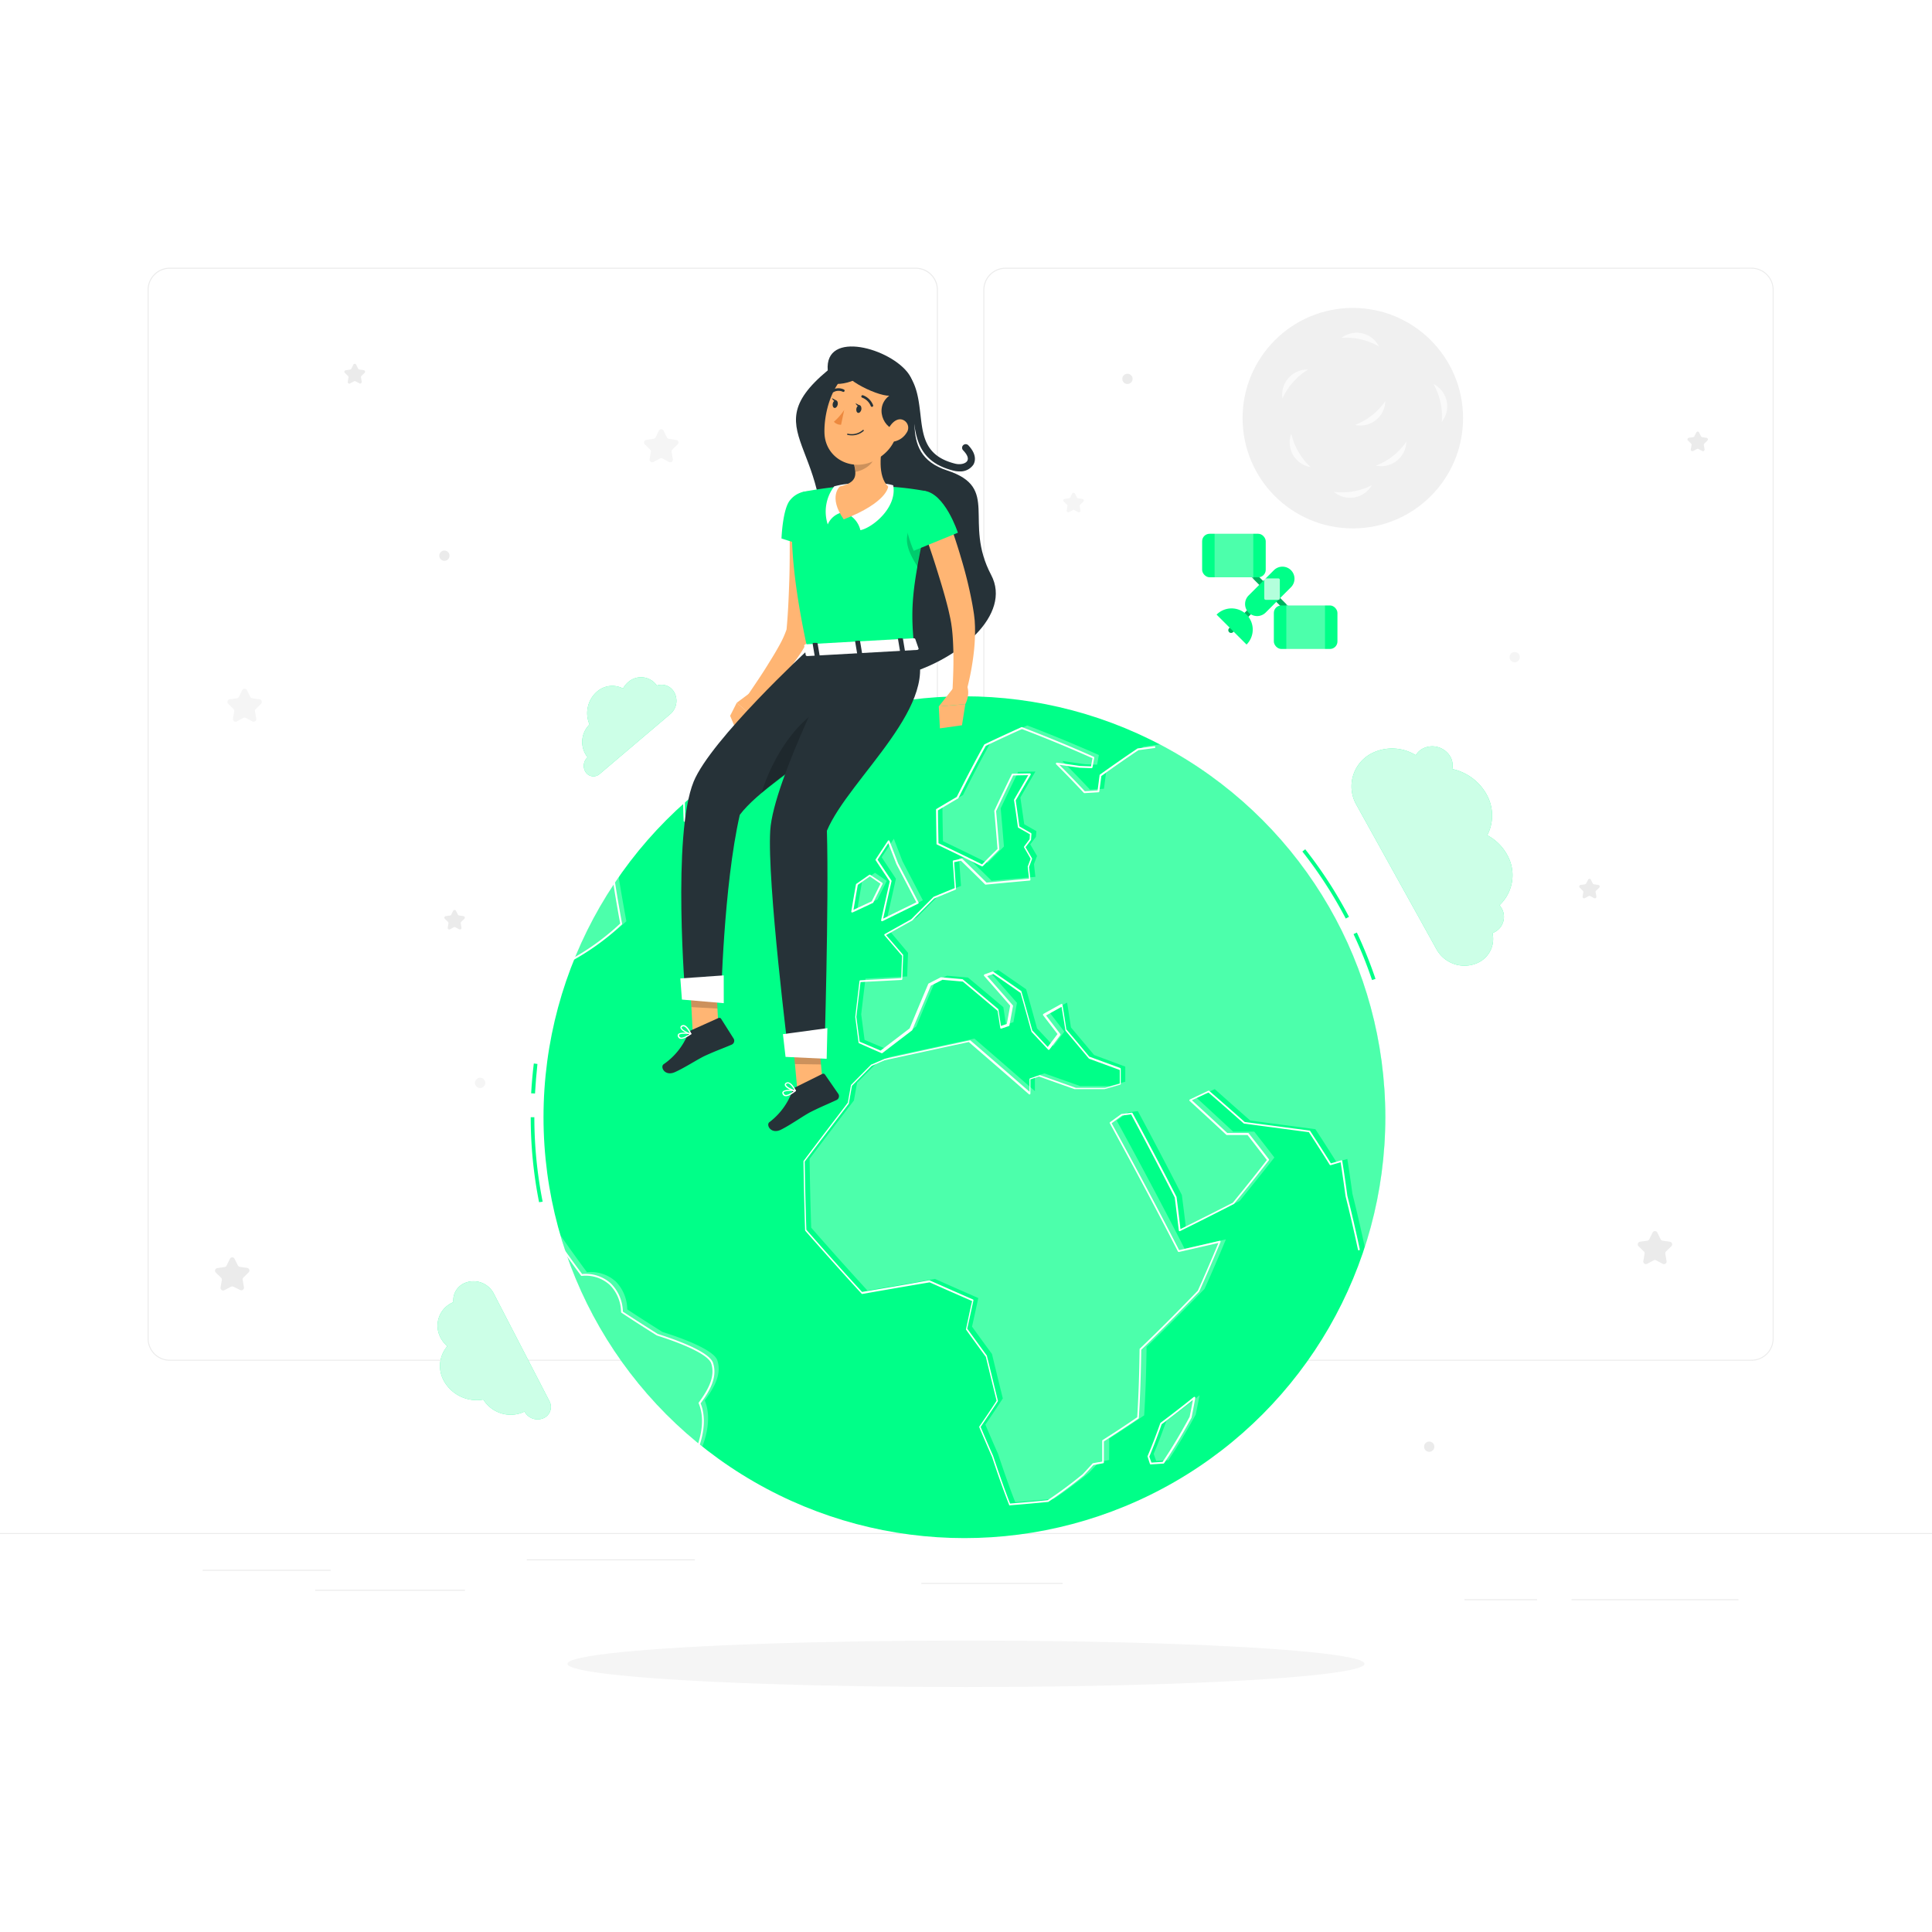 <svg class="animated" id="freepik_stories-world" xmlns="http://www.w3.org/2000/svg" viewBox="0 0 500 500" version="1.1" xmlns:xlink="http://www.w3.org/1999/xlink" xmlns:svgjs="http://svgjs.com/svgjs"><style>svg#freepik_stories-world:not(.animated) .animable {opacity: 0;}svg#freepik_stories-world.animated #freepik--background-complete--inject-16 {animation: 1.0s 1 forwards cubic-bezier(.36,-0.01,.5,1.38) slideDown;animation-delay: 0s;}svg#freepik_stories-world.animated #freepik--Shadow--inject-16 {animation: 1.5s Infinite  linear wind;animation-delay: 0s;}svg#freepik_stories-world.animated #freepik--Clouds--inject-16 {animation: 6s Infinite  linear spin;animation-delay: 1s;}svg#freepik_stories-world.animated #freepik--World--inject-16 {animation: 6s Infinite  linear floating;animation-delay: 0s;}svg#freepik_stories-world.animated #freepik--Character--inject-16 {animation: 6s Infinite  linear floating;animation-delay: 0s;}svg#freepik_stories-world.animated #freepik--Satellite--inject-16 {animation: 6s Infinite  linear heartbeat;animation-delay: 0s;}            @keyframes slideDown {                0% {                    opacity: 0;                    transform: translateY(-30px);                }                100% {                    opacity: 1;                    transform: translateY(0);                }            }                    @keyframes wind {                0% {                    transform: rotate( 0deg );                }                25% {                    transform: rotate( 1deg );                }                75% {                    transform: rotate( -1deg );                }            }                 @keyframes spin {             from {                 transform: rotate(0);               }               to {                 transform: rotate(360deg);               }         }                 @keyframes floating {                0% {                    opacity: 1;                    transform: translateY(0px);                }                50% {                    transform: translateY(-10px);                }                100% {                    opacity: 1;                    transform: translateY(0px);                }            }                    @keyframes heartbeat {                0% {                    transform: scale(1);                }                10% {                    transform: scale(1.1);                }                30% {                    transform: scale(1);                }                40% {                    transform: scale(1);                }                50% {                    transform: scale(1.1);                }                60% {                    transform: scale(1);                }                100% {                    transform: scale(1);                }            }        </style><g id="freepik--background-complete--inject-16" class="animable animator-active" style="transform-origin: 250px 241.71px;"><rect y="396.75" width="500" height="0.25" style="fill: rgb(235, 235, 235); transform-origin: 250px 396.875px;" id="el4kg8q5lqore" class="animable"></rect><rect x="52.46" y="406.27" width="33.12" height="0.25" style="fill: rgb(235, 235, 235); transform-origin: 69.02px 406.395px;" id="elmnbein6p1ic" class="animable"></rect><rect x="136.33" y="403.56" width="43.5" height="0.25" style="fill: rgb(235, 235, 235); transform-origin: 158.08px 403.685px;" id="eloqx2bf1ue6f" class="animable"></rect><rect x="81.58" y="411.44" width="38.75" height="0.25" style="fill: rgb(235, 235, 235); transform-origin: 100.955px 411.565px;" id="el67ptuae2gdb" class="animable"></rect><rect x="406.71" y="413.88" width="43.19" height="0.25" style="fill: rgb(235, 235, 235); transform-origin: 428.305px 414.005px;" id="el27tfkx1418c" class="animable"></rect><rect x="379" y="413.88" width="18.8" height="0.25" style="fill: rgb(235, 235, 235); transform-origin: 388.4px 414.005px;" id="els814cfl7w0m" class="animable"></rect><rect x="238.44" y="409.66" width="36.56" height="0.25" style="fill: rgb(235, 235, 235); transform-origin: 256.72px 409.785px;" id="elogim5rj4bmb" class="animable"></rect><path d="M237,352.15H43.91a5.71,5.71,0,0,1-5.7-5.71V75a5.72,5.72,0,0,1,5.7-5.71H237A5.72,5.72,0,0,1,242.72,75V346.44A5.71,5.71,0,0,1,237,352.15ZM43.91,69.55A5.46,5.46,0,0,0,38.46,75V346.44a5.46,5.46,0,0,0,5.45,5.46H237a5.47,5.47,0,0,0,5.46-5.46V75A5.47,5.47,0,0,0,237,69.55Z" style="fill: rgb(235, 235, 235); transform-origin: 140.465px 210.72px;" id="elc3h8e3n0e2e" class="animable"></path><path d="M453.31,352.15H260.21a5.72,5.72,0,0,1-5.71-5.71V75a5.73,5.73,0,0,1,5.71-5.71h193.1A5.72,5.72,0,0,1,459,75V346.44A5.71,5.71,0,0,1,453.31,352.15ZM260.21,69.55A5.47,5.47,0,0,0,254.75,75V346.44a5.47,5.47,0,0,0,5.46,5.46h193.1a5.47,5.47,0,0,0,5.46-5.46V75a5.47,5.47,0,0,0-5.46-5.46Z" style="fill: rgb(235, 235, 235); transform-origin: 356.75px 210.72px;" id="els0215hgjd9b" class="animable"></path><path d="M428.92,319l.84,1.71a.71.71,0,0,0,.52.38l1.89.27a.69.69,0,0,1,.38,1.17l-1.37,1.33a.68.68,0,0,0-.2.6l.32,1.89a.68.68,0,0,1-1,.72l-1.69-.89a.64.64,0,0,0-.63,0l-1.69.89a.69.69,0,0,1-1-.72l.33-1.89a.68.68,0,0,0-.2-.6l-1.37-1.33a.69.69,0,0,1,.38-1.17l1.89-.27a.73.73,0,0,0,.52-.38l.84-1.71A.69.69,0,0,1,428.92,319Z" style="fill: rgb(235, 235, 235); transform-origin: 428.3px 322.885px;" id="el2kh8ojh86ln" class="animable"></path><path d="M60.71,325.77l.85,1.72a.68.68,0,0,0,.51.37l1.89.27a.69.69,0,0,1,.38,1.17L63,330.63a.69.69,0,0,0-.19.61l.32,1.88a.68.68,0,0,1-1,.72L60.42,333a.72.72,0,0,0-.64,0l-1.69.89a.68.68,0,0,1-1-.72l.32-1.88a.69.69,0,0,0-.19-.61l-1.37-1.33a.69.69,0,0,1,.38-1.17l1.89-.27a.68.68,0,0,0,.51-.37l.85-1.72A.68.68,0,0,1,60.71,325.77Z" style="fill: rgb(235, 235, 235); transform-origin: 60.095px 329.69px;" id="elrkn3l3gaklk" class="animable"></path><path d="M63.93,178.63l.85,1.71a.68.68,0,0,0,.51.37l1.89.28a.68.68,0,0,1,.38,1.16l-1.37,1.33a.73.73,0,0,0-.2.61l.33,1.88a.68.68,0,0,1-1,.72l-1.69-.89a.72.72,0,0,0-.64,0l-1.69.89a.68.68,0,0,1-1-.72l.32-1.88a.7.7,0,0,0-.2-.61l-1.36-1.33a.68.68,0,0,1,.37-1.16l1.9-.28a.68.68,0,0,0,.51-.37l.84-1.71A.69.69,0,0,1,63.93,178.63Z" style="fill: rgb(245, 245, 245); transform-origin: 63.309px 182.504px;" id="eluxiyomwoix" class="animable"></path><path d="M171.75,111.48l.84,1.72a.69.69,0,0,0,.52.37l1.89.28a.68.68,0,0,1,.38,1.16L174,116.34a.7.7,0,0,0-.2.61l.33,1.88a.69.69,0,0,1-1,.72l-1.69-.89a.7.7,0,0,0-.63,0l-1.69.89a.68.68,0,0,1-1-.72l.32-1.88a.7.7,0,0,0-.2-.61L166.89,115a.68.68,0,0,1,.38-1.16l1.89-.28a.67.67,0,0,0,.52-.37l.84-1.72A.69.69,0,0,1,171.75,111.48Z" style="fill: rgb(245, 245, 245); transform-origin: 171.135px 115.367px;" id="elz86sq5zrdk9" class="animable"></path><path d="M92.19,94.41l.5,1a.42.42,0,0,0,.31.22l1.13.17a.41.41,0,0,1,.23.69l-.82.8a.4.4,0,0,0-.12.36l.19,1.13a.41.41,0,0,1-.59.43l-1-.53a.37.37,0,0,0-.38,0l-1,.53A.41.41,0,0,1,90,98.8l.19-1.13a.4.4,0,0,0-.12-.36l-.81-.8a.4.4,0,0,1,.22-.69l1.13-.17a.4.4,0,0,0,.31-.22l.5-1A.41.41,0,0,1,92.19,94.41Z" style="fill: rgb(235, 235, 235); transform-origin: 91.804px 96.718px;" id="elf594o5ptx9" class="animable"></path><path d="M118,235.7l.51,1a.41.41,0,0,0,.31.23l1.13.16a.41.41,0,0,1,.22.7l-.81.79a.41.41,0,0,0-.12.36l.19,1.13a.41.41,0,0,1-.59.43l-1-.53a.42.42,0,0,0-.38,0l-1,.53a.41.41,0,0,1-.59-.43l.19-1.13a.41.41,0,0,0-.12-.36l-.82-.79a.41.41,0,0,1,.23-.7l1.13-.16a.43.43,0,0,0,.31-.23l.5-1A.41.41,0,0,1,118,235.7Z" style="fill: rgb(235, 235, 235); transform-origin: 117.646px 238.02px;" id="el4y9jwxcidad" class="animable"></path><path d="M278.2,127.74l.5,1a.42.42,0,0,0,.31.22l1.13.16a.41.41,0,0,1,.22.7l-.81.8a.4.4,0,0,0-.12.36l.19,1.12a.4.4,0,0,1-.59.43l-1-.53a.42.42,0,0,0-.38,0l-1,.53a.4.4,0,0,1-.59-.43l.19-1.12a.4.4,0,0,0-.12-.36l-.82-.8a.41.41,0,0,1,.23-.7l1.13-.16a.42.42,0,0,0,.31-.22l.5-1A.42.42,0,0,1,278.2,127.74Z" style="fill: rgb(245, 245, 245); transform-origin: 277.836px 130.06px;" id="el81ycq1cd3rx" class="animable"></path><path d="M439.72,111.92l.5,1a.42.42,0,0,0,.31.22l1.13.17a.41.41,0,0,1,.23.69l-.82.8a.41.41,0,0,0-.12.36l.19,1.13a.41.41,0,0,1-.59.43l-1-.53a.37.37,0,0,0-.38,0l-1,.53a.41.41,0,0,1-.59-.43l.19-1.13a.41.41,0,0,0-.12-.36l-.81-.8a.4.4,0,0,1,.22-.69l1.13-.17a.4.4,0,0,0,.31-.22l.5-1A.41.41,0,0,1,439.72,111.92Z" style="fill: rgb(235, 235, 235); transform-origin: 439.359px 114.235px;" id="elje9yt15453f" class="animable"></path><path d="M411.71,227.64l.5,1a.42.42,0,0,0,.31.22l1.13.16a.41.41,0,0,1,.23.7l-.82.8a.4.4,0,0,0-.12.36l.2,1.12a.41.41,0,0,1-.6.43l-1-.53a.42.42,0,0,0-.38,0l-1,.53a.4.4,0,0,1-.59-.43l.19-1.12a.4.4,0,0,0-.12-.36l-.81-.8a.41.41,0,0,1,.22-.7l1.13-.16a.4.4,0,0,0,.31-.22l.51-1A.41.41,0,0,1,411.71,227.64Z" style="fill: rgb(235, 235, 235); transform-origin: 411.354px 229.959px;" id="el05g8i8quvxys" class="animable"></path><circle cx="291.78" cy="98.05" r="1.33" style="fill: rgb(235, 235, 235); transform-origin: 291.78px 98.05px;" id="el8418evnnq5o" class="animable"></circle><circle cx="115.01" cy="143.81" r="1.33" style="fill: rgb(235, 235, 235); transform-origin: 115.01px 143.81px;" id="el37qx87pgooo" class="animable"></circle><circle cx="369.88" cy="374.4" r="1.33" style="fill: rgb(235, 235, 235); transform-origin: 369.88px 374.4px;" id="elkdbtod2rzbr" class="animable"></circle><circle cx="392" cy="170.07" r="1.33" style="fill: rgb(245, 245, 245); transform-origin: 392px 170.07px;" id="elwilmdjfgmaa" class="animable"></circle><path d="M125.58,280.25a1.33,1.33,0,1,1-1.33-1.33A1.32,1.32,0,0,1,125.58,280.25Z" style="fill: rgb(245, 245, 245); transform-origin: 124.25px 280.25px;" id="el9203kju1af" class="animable"></path><g id="elgskywbuz1gi"><circle cx="350.11" cy="108.22" r="28.53" style="fill: rgb(240, 240, 240); transform-origin: 350.11px 108.22px; transform: rotate(-9.22deg);" class="animable"></circle></g><path d="M350.52,128.73a6.47,6.47,0,0,0,4.52-3.18,16.29,16.29,0,0,1-4.79,1.61,16.65,16.65,0,0,1-5.06.12A6.46,6.46,0,0,0,350.52,128.73Z" style="fill: rgb(250, 250, 250); transform-origin: 350.115px 127.19px;" id="elypvuxz9r21r" class="animable"></path><path d="M334.64,117.74a6.47,6.47,0,0,0,4.54,3.14,17.06,17.06,0,0,1-5-8.64A6.49,6.49,0,0,0,334.64,117.74Z" style="fill: rgb(250, 250, 250); transform-origin: 336.477px 116.56px;" id="elw3f2l5oq4w" class="animable"></path><path d="M333.47,97.83a6.42,6.42,0,0,0-1.56,5.29,16.51,16.51,0,0,1,2.75-4.24,16.68,16.68,0,0,1,3.88-3.24A6.46,6.46,0,0,0,333.47,97.83Z" style="fill: rgb(250, 250, 250); transform-origin: 335.185px 99.378px;" id="elpe0udtm7hjq" class="animable"></path><path d="M352.55,86.27a6.45,6.45,0,0,0-5.39,1.18,16.53,16.53,0,0,1,5,.37,16.71,16.71,0,0,1,4.71,1.85A6.43,6.43,0,0,0,352.55,86.27Z" style="fill: rgb(250, 250, 250); transform-origin: 352.015px 87.888px;" id="eltham84lqhg" class="animable"></path><path d="M361.49,119.23a6.44,6.44,0,0,0,2.47-4.94A16.2,16.2,0,0,1,360.5,118a16.54,16.54,0,0,1-4.4,2.5A6.44,6.44,0,0,0,361.49,119.23Z" style="fill: rgb(250, 250, 250); transform-origin: 360.03px 117.468px;" id="el7vo7borcvfk" class="animable"></path><path d="M356.05,108.73a6.44,6.44,0,0,0,2.47-4.94,16.2,16.2,0,0,1-3.46,3.69,16.64,16.64,0,0,1-4.39,2.5A6.43,6.43,0,0,0,356.05,108.73Z" style="fill: rgb(250, 250, 250); transform-origin: 354.595px 106.959px;" id="el341x6vve65u" class="animable"></path><path d="M374.39,103.78A6.48,6.48,0,0,0,371,99.4a17,17,0,0,1,2.13,9.77A6.48,6.48,0,0,0,374.39,103.78Z" style="fill: rgb(250, 250, 250); transform-origin: 372.767px 104.285px;" id="elhub0vt4xnhv" class="animable"></path></g><g id="freepik--Shadow--inject-16" class="animable" style="transform-origin: 250px 430.59px;"><ellipse id="freepik--path--inject-16" cx="250" cy="430.59" rx="103.13" ry="6.02" style="fill: rgb(245, 245, 245); transform-origin: 250px 430.59px;" class="animable"></ellipse></g><g id="freepik--Clouds--inject-16" class="animable" style="transform-origin: 252.335px 271.304px;"><path d="M170,177.42a5,5,0,0,0-7.41-.9,6,6,0,0,0-1.35,1.67,6,6,0,0,0-6.76.82,7.38,7.38,0,0,0-1.91,8.48,6.36,6.36,0,0,0-.76,8.15l.26.33h0a3,3,0,0,0-.48,3.9,2.42,2.42,0,0,0,3.59.45l18.33-15.55a4.52,4.52,0,0,0,.73-6A3.7,3.7,0,0,0,170,177.42Z" style="fill: rgb(0, 255, 136); transform-origin: 162.868px 188.097px;" id="el8prb0fyqzyv" class="animable"></path><g id="elogq9ko1ket"><path d="M170,177.42a5,5,0,0,0-7.41-.9,6,6,0,0,0-1.35,1.67,6,6,0,0,0-6.76.82,7.38,7.38,0,0,0-1.91,8.48,6.36,6.36,0,0,0-.76,8.15l.26.33h0a3,3,0,0,0-.48,3.9,2.42,2.42,0,0,0,3.59.45l18.33-15.55a4.52,4.52,0,0,0,.73-6A3.7,3.7,0,0,0,170,177.42Z" style="fill: rgb(255, 255, 255); opacity: 0.8; transform-origin: 162.868px 188.097px;" class="animable"></path></g><path d="M117.34,337a6.56,6.56,0,0,0-3.32,9.2,7.5,7.5,0,0,0,1.74,2.2,7.89,7.89,0,0,0-.94,8.87,9.7,9.7,0,0,0,10.26,4.93,8.33,8.33,0,0,0,10.17,3.34l.49-.23,0,0a3.86,3.86,0,0,0,4.83,1.75,3.17,3.17,0,0,0,1.62-4.45l-14.45-27.93a5.9,5.9,0,0,0-7.39-2.67A4.83,4.83,0,0,0,117.34,337Z" style="fill: rgb(0, 255, 136); transform-origin: 127.901px 349.46px;" id="elgrivkhu7c7b" class="animable"></path><g id="el5dy23dh6q4k"><path d="M117.34,337a6.56,6.56,0,0,0-3.32,9.2,7.5,7.5,0,0,0,1.74,2.2,7.89,7.89,0,0,0-.94,8.87,9.7,9.7,0,0,0,10.26,4.93,8.33,8.33,0,0,0,10.17,3.34l.49-.23,0,0a3.86,3.86,0,0,0,4.83,1.75,3.17,3.17,0,0,0,1.62-4.45l-14.45-27.93a5.9,5.9,0,0,0-7.39-2.67A4.83,4.83,0,0,0,117.34,337Z" style="fill: rgb(255, 255, 255); opacity: 0.8; transform-origin: 127.901px 349.46px;" class="animable"></path></g><path d="M386.25,241.46a2,2,0,0,0,.26-.09,4.45,4.45,0,0,0,2.11-6.32,6.12,6.12,0,0,0-.54-.79,10.67,10.67,0,0,0,1.93-13.1,12.61,12.61,0,0,0-5.1-5,11.16,11.16,0,0,0-.24-10.66,13.38,13.38,0,0,0-8.83-6.48,4.52,4.52,0,0,0-.47-3.15,5.43,5.43,0,0,0-6.87-2.27,4.57,4.57,0,0,0-2.09,1.85,11.71,11.71,0,0,0-10.81-.77,9.61,9.61,0,0,0-4.55,13.63l20.77,37.46a8.29,8.29,0,0,0,10.49,3.46A6.79,6.79,0,0,0,386.25,241.46Z" style="fill: rgb(0, 255, 136); transform-origin: 370.603px 221.534px;" id="elyrx9pazoic" class="animable"></path><g id="elz7lrxelvep"><path d="M386.25,241.46a2,2,0,0,0,.26-.09,4.45,4.45,0,0,0,2.11-6.32,6.12,6.12,0,0,0-.54-.79,10.67,10.67,0,0,0,1.93-13.1,12.61,12.61,0,0,0-5.1-5,11.16,11.16,0,0,0-.24-10.66,13.38,13.38,0,0,0-8.83-6.48,4.52,4.52,0,0,0-.47-3.15,5.43,5.43,0,0,0-6.87-2.27,4.57,4.57,0,0,0-2.09,1.85,11.71,11.71,0,0,0-10.81-.77,9.61,9.61,0,0,0-4.55,13.63l20.77,37.46a8.29,8.29,0,0,0,10.49,3.46A6.79,6.79,0,0,0,386.25,241.46Z" style="fill: rgb(255, 255, 255); opacity: 0.8; transform-origin: 370.603px 221.534px;" class="animable"></path></g></g><g id="freepik--World--inject-16" class="animable" style="transform-origin: 247.942px 289.13px;"><path d="M139.51,311.13a113.1,113.1,0,0,1-2.16-22h.94A112.11,112.11,0,0,0,140.44,311Z" style="fill: rgb(0, 255, 136); transform-origin: 138.895px 300.13px;" id="eljqerbsk94p" class="animable"></path><path d="M355.08,253.63a110.82,110.82,0,0,0-4.79-11.88l.86-.41a112.85,112.85,0,0,1,4.83,12Z" style="fill: rgb(0, 255, 136); transform-origin: 353.135px 247.485px;" id="elqpwaseec57o" class="animable"></path><path d="M348.28,237.72a111.55,111.55,0,0,0-11.23-17.35l.74-.58a112.2,112.2,0,0,1,11.33,17.49Z" style="fill: rgb(0, 255, 136); transform-origin: 343.085px 228.755px;" id="el5yr0xca4lz5" class="animable"></path><path d="M138.46,283l-1-.06c.15-2.58.38-5.17.69-7.71l.94.12C138.83,277.89,138.6,280.47,138.46,283Z" style="fill: rgb(0, 255, 136); transform-origin: 138.275px 279.115px;" id="elegf03icwo7t" class="animable"></path><circle cx="249.59" cy="289.13" r="108.93" style="fill: rgb(0, 255, 136); transform-origin: 249.59px 289.13px;" id="elk9c5grq5s3" class="animable"></circle><g id="ellzuuyos02iq"><g style="opacity: 0.3; transform-origin: 251.772px 287.18px;" class="animable"><path d="M162.11,238.42q-1.11-5.94-2-11.47a108.69,108.69,0,0,0-11.49,21.13C155.34,244.78,162.1,238.4,162.11,238.42Z" style="fill: rgb(255, 255, 255); transform-origin: 155.365px 237.515px;" id="elg27ghaq4eu8" class="animable"></path><path d="M182.39,362.44c2.57-3.5,4.4-6.87,3.26-10.37s-14.29-7.36-14.22-7.37q-4.6-2.88-9.1-5.84a10.41,10.41,0,0,0-3-7.23,9.59,9.59,0,0,0-7.42-2.38q-3.54-4.77-6.9-9.61a108.94,108.94,0,0,0,36.75,54.71C182.3,373,184.42,367.26,182.39,362.44Z" style="fill: rgb(255, 255, 255); transform-origin: 165.503px 346.995px;" id="eln20lpwrz5fc" class="animable"></path><path d="M178.51,211.72l3.77,1.81c2.54-4.53,5.12-8.8,7.73-12.74,7.65-3.48,15.33-6.68,22.86-9.55.94-2,1.89-3.92,2.83-5.65a108.61,108.61,0,0,0-37.32,21.12C178.41,208.34,178.44,210,178.51,211.72Z" style="fill: rgb(255, 255, 255); transform-origin: 197.04px 199.56px;" id="el0e3bkauk6m6" class="animable"></path><path d="M214.86,206.31c4.12.37,6.93-5.13,6.92-5.07q-.9-1.8-1.77-3.51-5.76,1.71-11.56,3.55C208.43,201.23,210.73,205.85,214.86,206.31Z" style="fill: rgb(255, 255, 255); transform-origin: 215.115px 202.029px;" id="elmhk77gzxpmq" class="animable"></path><path d="M238.84,233q-2.7-5.21-5.28-10.12c-.76-2-1.5-3.92-2.24-5.82-1,1.57-2.1,3.17-3.15,4.79l3.69,5.56q-1.12,4.94-2.26,10.13Q234.24,235.19,238.84,233Z" style="fill: rgb(255, 255, 255); transform-origin: 233.505px 227.3px;" id="el8ukje3fok32" class="animable"></path><path d="M223.09,228.22c-.4,2.29-.81,4.63-1.2,7l5.21-2.44c.8-1.62,1.59-3.23,2.39-4.81l-3.05-2.09Z" style="fill: rgb(255, 255, 255); transform-origin: 225.69px 230.55px;" id="elf6p732mhgva" class="animable"></path><path d="M300.19,192.65l-4.2.56c-3.08,2.07-6.33,4.34-9.75,6.78q-.25,2-.54,4.14l-3.61.22q-3.64-3.9-7.18-7.41l5.93.85,3.1.11c.15-.85.3-1.68.45-2.5-6.31-2.8-12.52-5.36-18.53-7.65-3.07,1.37-6.25,2.85-9.51,4.43-2.23,4-4.63,8.57-7.13,13.58q-2.64,1.55-5.31,3.15c0,2.81.08,5.75.13,8.79q5.72,2.73,11.56,5.62,2.13-2.16,4.22-4.24-.42-5.16-.84-9.89c1.57-3.33,3.08-6.49,4.52-9.44l4.47-.07q-1.89,3.19-3.9,6.71.48,3.33,1,6.92l3.13,1.78c0,.49-.07,1-.11,1.49l-1.46,1.94,1.75,3c-.26.7-.53,1.4-.79,2.11.12,1.09.24,2.19.37,3.3q-5.66.5-11.35,1c-2.13-2.11-4.24-4.19-6.33-6.21l-2.08.46q.24,3.47.51,7.08l-5.57,2.29q-2.88,2.87-5.79,5.82-3.44,1.89-6.87,3.83L235,246.6q-.12,3-.22,6.11c-3.61.17-7.21.36-10.79.55q-.57,4.58-1.11,9.24c.29,2.19.58,4.4.87,6.61l5.69,2.42,7.67-5.87q2.43-5.84,4.84-11.56l3.13-1.59,5.43.47q4.56,3.79,9.15,7.67c.23,1.5.47,3,.71,4.52l1.9-.64c.31-1.67.62-3.33.92-5q-3.44-3.93-6.85-7.81l2-.7c2.4,1.66,4.82,3.33,7.23,5q1.41,5,2.82,10.13c1.42,1.51,2.83,3,4.25,4.55l2.81-3.71q-1.92-2.52-3.85-5l4.56-2.53q.52,3.19,1,6.43,3,3.57,6,7.15l8.06,3,0,3.9-4,1.13-7.68,0-9.25-3.28-2.46.81c0,1.26,0,2.52,0,3.77-5.2-4.53-10.43-9.08-15.65-13.58-7.31,1.57-14.64,3.15-21.92,4.75L227,275c-1.74,1.74-3.47,3.49-5.19,5.23-.28,1.53-.55,3.05-.82,4.58q-5.84,7.61-11.47,15.09c.09,6,.23,12,.42,17.82,4.84,5.54,9.72,11,14.55,16.26q8.65-1.44,17.47-3,5.65,2.52,11.22,4.95-.81,3.77-1.62,7.4c1.75,2.42,3.46,4.78,5.16,7.08q1.45,6,2.81,11.5-2.29,3.53-4.52,6.76c1.14,2.7,2.24,5.25,3.29,7.62,1.66,5,3.16,9.23,4.45,12.48q5-.4,10-.88c3-2,6-4.24,9.13-6.78.85-.9,1.71-1.83,2.57-2.79l2.6-.48c0-1.75.05-3.6,0-5.55,3-1.9,6-3.9,9.06-6,.34-5.38.54-11.33.62-17.72,5-4.82,10-9.86,15-15,1.88-4.18,3.73-8.47,5.53-12.82q-5.26,1.23-10.67,2.45C301.2,312.63,295.23,301.4,289,290l2.94-2.12,2.53-.33c3.95,7.35,7.78,14.63,11.39,21.71q.57,4.32,1.06,8.55,7-3.48,13.89-7,4.58-5.62,9-11.25c-1.7-2.21-3.44-4.45-5.22-6.7l-5.46,0q-4.63-4.33-9.47-8.76l4.72-2.24Q319,286,323.57,290l16.85,2.23q2.82,4.31,5.46,8.53l2.81-.83q.71,4.55,1.31,9,1.78,7.11,3.21,13.86a109,109,0,0,0-53-130.15Z" style="fill: rgb(255, 255, 255); transform-origin: 284.027px 288.26px;" id="el3ib3othx7xz" class="animable"></path><path d="M309.46,366.08c.33-1.61.65-3.28,1-5-2.87,2.31-5.75,4.55-8.61,6.69-1.07,3-2.17,5.88-3.28,8.5l.65,1.82,3.18-.2C304.74,374.36,307.12,370.39,309.46,366.08Z" style="fill: rgb(255, 255, 255); transform-origin: 304.515px 369.585px;" id="elrvl9x3130k" class="animable"></path></g></g><path d="M147.33,249a.23.23,0,0,1-.21-.13.24.24,0,0,1,.1-.32,63,63,0,0,0,13.17-9.43l.12-.11c-.71-3.81-1.36-7.63-1.93-11.34a.24.24,0,0,1,.47-.08c.57,3.76,1.23,7.62,1.95,11.47a.23.23,0,0,1-.09.23l-.21.19a63.47,63.47,0,0,1-13.27,9.5A.18.18,0,0,1,147.33,249Z" style="fill: rgb(255, 255, 255); transform-origin: 154.049px 238.209px;" id="el4txetzjz2c" class="animable"></path><path d="M180.4,375.26a.11.11,0,0,1-.08,0,.23.23,0,0,1-.14-.3c.82-2.05,2.53-7.29.65-11.74a.24.24,0,0,1,0-.23c2.35-3.2,4.37-6.64,3.23-10.15-.66-1.94-5.68-4.54-13.77-7.12a2.78,2.78,0,0,1-.35-.13h0c-3.06-1.91-6.12-3.88-9.1-5.85h0a.28.28,0,0,1-.11-.22,10.1,10.1,0,0,0-2.94-7,9.31,9.31,0,0,0-7.21-2.32.24.24,0,0,1-.23-.09h0c-2.31-3.11-4.64-6.34-6.91-9.62a.24.24,0,0,1,.06-.33.25.25,0,0,1,.33.06c2.24,3.24,4.54,6.43,6.82,9.5a9.75,9.75,0,0,1,7.47,2.46,10.59,10.59,0,0,1,3.08,7.27c2.94,1.93,6,3.87,9,5.76l.26.09c4.84,1.54,13.11,4.56,14.08,7.42,1.2,3.67-.82,7.2-3.22,10.47,1.87,4.58.15,9.89-.69,12A.23.23,0,0,1,180.4,375.26Z" style="fill: rgb(255, 255, 255); transform-origin: 164.148px 347.695px;" id="el6312q2c9rf" class="animable"></path><path d="M180.93,214.44a.19.19,0,0,1-.1,0l-3.76-1.8a.26.26,0,0,1-.14-.2c-.06-1.51-.1-3.11-.13-5a.23.23,0,0,1,.23-.24h0a.23.23,0,0,1,.23.23c0,1.86.07,3.41.13,4.87l3.44,1.65c2.54-4.52,5.11-8.75,7.63-12.56a.22.22,0,0,1,.1-.09c7.58-3.44,15.24-6.64,22.79-9.52.92-2,1.86-3.87,2.79-5.57a.24.24,0,1,1,.41.23c-.93,1.71-1.88,3.61-2.81,5.63a.3.3,0,0,1-.13.12c-7.55,2.88-15.21,6.08-22.79,9.52-2.54,3.84-5.13,8.1-7.69,12.67A.24.24,0,0,1,180.93,214.44Z" style="fill: rgb(255, 255, 255); transform-origin: 195.704px 200.245px;" id="elflwx8wwoevq" class="animable"></path><path d="M213.91,207.24l-.42,0h0c-4-.46-6.34-4.68-6.59-5.16h0a0,0,0,0,1,0,0,.23.23,0,0,1,.11-.3l.05,0c3.83-1.22,7.71-2.41,11.55-3.54a.24.24,0,0,1,.28.12c.57,1.13,1.17,2.3,1.77,3.5a.25.25,0,0,1,0,.25l0,0C219.9,203.34,217.38,207.24,213.91,207.24Zm-.37-.49c3.37.29,5.9-3.59,6.63-4.85q-.82-1.65-1.62-3.21c-3.69,1.09-7.42,2.23-11.1,3.4C208,203.08,210.13,206.36,213.54,206.75Z" style="fill: rgb(255, 255, 255); transform-origin: 213.787px 202.735px;" id="elz0tawxunx2f" class="animable"></path><path d="M228.26,238.4a.2.2,0,0,1-.15-.05.22.22,0,0,1-.08-.23c.72-3.32,1.47-6.7,2.24-10-1.24-1.85-2.45-3.68-3.64-5.47a.23.23,0,0,1,0-.26c1.06-1.62,2.12-3.22,3.16-4.79a.22.22,0,0,1,.23-.1.24.24,0,0,1,.19.15l2.24,5.82c1.71,3.24,3.47,6.62,5.27,10.09a.23.23,0,0,1,0,.18.28.28,0,0,1-.12.14c-3.05,1.48-6.16,3-9.25,4.54A.18.18,0,0,1,228.26,238.4Zm-1.15-15.92,3.61,5.43a.28.28,0,0,1,0,.18c-.74,3.21-1.46,6.45-2.16,9.65,2.88-1.43,5.76-2.84,8.59-4.22-1.76-3.39-3.49-6.7-5.17-9.9q-1.06-2.77-2.09-5.41Q228.53,220.31,227.11,222.48Z" style="fill: rgb(255, 255, 255); transform-origin: 232.164px 227.958px;" id="elivzf5ylrrjg" class="animable"></path><path d="M220.54,236.13a.24.24,0,0,1-.14,0,.23.23,0,0,1-.09-.23c.4-2.37.8-4.71,1.21-7a.24.24,0,0,1,.09-.16l3.35-2.33a.26.26,0,0,1,.27,0l3,2,.09.06a.23.23,0,0,1,.08.3c-.8,1.58-1.59,3.19-2.39,4.81a.25.25,0,0,1-.12.11l-5.21,2.44ZM222,229c-.38,2.12-.75,4.28-1.12,6.46l4.73-2.2q1.14-2.31,2.26-4.56l-2.74-1.88Z" style="fill: rgb(255, 255, 255); transform-origin: 224.366px 231.256px;" id="el4x82xcdae6g" class="animable"></path><path d="M261.4,389.65a.25.25,0,0,1-.22-.15c-1.26-3.18-2.76-7.38-4.45-12.49-1.05-2.37-2.16-4.93-3.28-7.61a.24.24,0,0,1,0-.22c1.47-2.15,3-4.39,4.47-6.67-.89-3.58-1.82-7.38-2.78-11.35-1.69-2.3-3.42-4.67-5.13-7.05a.21.21,0,0,1,0-.19c.52-2.35,1-4.76,1.58-7.21-3.61-1.57-7.3-3.2-11-4.84-5.91,1-11.77,2-17.4,3a.21.21,0,0,1-.21-.07c-4.82-5.25-9.71-10.72-14.56-16.26a.47.47,0,0,1-.06-.15c-.19-5.79-.33-11.79-.42-17.83a.24.24,0,0,1,.05-.14c3.74-5,7.59-10,11.43-15.05l.81-4.52a.29.29,0,0,1,.07-.12c1.72-1.75,3.45-3.49,5.19-5.24a.18.18,0,0,1,.07,0l3.42-1.48c7.35-1.61,14.73-3.21,22-4.76a.23.23,0,0,1,.21.05c5,4.33,10.14,8.79,15.25,13.24,0-1.08,0-2.16,0-3.24a.24.24,0,0,1,.16-.23l2.46-.81a.2.2,0,0,1,.15,0l9.22,3.27H286l3.8-1.07c0-1.19,0-2.37,0-3.55l-7.91-2.9-.1-.07q-3-3.58-6-7.16a.24.24,0,0,1-.06-.11c-.32-2-.65-4.08-1-6.1l-4,2.23,3.68,4.81a.24.24,0,0,1,0,.28l-2.81,3.72a.24.24,0,0,1-.18.09.21.21,0,0,1-.18-.07q-2.13-2.3-4.26-4.56a.31.31,0,0,1-.05-.1c-.93-3.37-1.87-6.73-2.8-10q-3.54-2.48-7.06-4.9l-1.58.55q3.3,3.74,6.62,7.55a.25.25,0,0,1,.05.19c-.3,1.66-.61,3.32-.92,5a.23.23,0,0,1-.15.18l-1.91.65a.24.24,0,0,1-.2,0,.21.21,0,0,1-.11-.16l-.69-4.43q-4.53-3.82-9-7.57l-5.28-.46-3,1.52c-1.59,3.79-3.2,7.62-4.8,11.48a.36.36,0,0,1-.07.1q-3.84,2.93-7.68,5.87a.26.26,0,0,1-.24,0L222.34,270a.24.24,0,0,1-.14-.18c-.29-2.22-.58-4.42-.86-6.62.36-3.16.73-6.25,1.1-9.3a.23.23,0,0,1,.22-.2l10.58-.55c.07-1.94.13-3.88.21-5.79l-4.53-5.27a.25.25,0,0,1-.06-.2.22.22,0,0,1,.12-.16q3.44-1.93,6.84-3.82,2.91-2.94,5.77-5.79a.14.14,0,0,1,.08-.05c1.81-.75,3.61-1.5,5.41-2.23-.17-2.35-.34-4.66-.5-6.91a.23.23,0,0,1,.18-.25l2.09-.46a.23.23,0,0,1,.22.06c2.06,2,4.17,4.07,6.25,6.14,3.67-.35,7.37-.69,11-1-.11-1-.23-2-.34-3.06a.45.45,0,0,1,0-.11l.75-2c-.56-1-1.12-1.95-1.69-2.92a.25.25,0,0,1,0-.26l1.42-1.88.09-1.28-3-1.7a.26.26,0,0,1-.12-.18q-.48-3.57-1-6.92a.37.37,0,0,1,0-.15c1.26-2.19,2.5-4.33,3.68-6.35l-3.89.07c-1.39,2.85-2.88,6-4.43,9.24.28,3.17.56,6.48.83,9.83a.23.23,0,0,1-.07.19q-2.08,2.09-4.22,4.24a.23.23,0,0,1-.27,0c-3.83-1.89-7.72-3.78-11.56-5.61a.23.23,0,0,1-.13-.21q-.08-4.57-.13-8.79a.24.24,0,0,1,.11-.21q2.66-1.59,5.25-3.11c2.54-5.07,4.93-9.62,7.11-13.54a.22.22,0,0,1,.1-.09c3.22-1.56,6.42-3,9.52-4.43a.23.23,0,0,1,.18,0c6,2.29,12.26,4.86,18.54,7.66a.24.24,0,0,1,.14.26q-.22,1.22-.45,2.49a.26.26,0,0,1-.25.2l-3.09-.11-5.25-.76c2.15,2.15,4.37,4.44,6.6,6.84l3.31-.2c.18-1.35.35-2.67.51-3.94a.27.27,0,0,1,.1-.17c3.42-2.44,6.7-4.73,9.76-6.78a.18.18,0,0,1,.1,0l4.19-.56a.24.24,0,0,1,.27.21.23.23,0,0,1-.2.26l-4.14.55c-3,2-6.25,4.28-9.62,6.69-.17,1.3-.34,2.65-.53,4a.24.24,0,0,1-.22.21l-3.61.22a.34.34,0,0,1-.19-.07c-2.43-2.61-4.84-5.11-7.17-7.41a.23.23,0,0,1,0-.27.2.2,0,0,1,.24-.13c2,.27,4,.56,5.93.85l2.87.1c.13-.72.26-1.42.38-2.11-6.18-2.75-12.32-5.29-18.25-7.54-3,1.36-6.2,2.82-9.35,4.35-2.18,3.91-4.56,8.45-7.09,13.51a.32.32,0,0,1-.1.1q-2.56,1.5-5.19,3.08c0,2.72.08,5.56.13,8.5,3.75,1.79,7.54,3.63,11.28,5.48q2-2.05,4-4c-.27-3.34-.55-6.63-.83-9.78a.24.24,0,0,1,0-.12c1.57-3.36,3.1-6.54,4.52-9.44a.23.23,0,0,1,.21-.13l4.46-.08a.45.45,0,0,1,.21.12.25.25,0,0,1,0,.24c-1.24,2.1-2.54,4.34-3.86,6.63.31,2.17.63,4.42.94,6.73l3,1.73a.22.22,0,0,1,.12.22l-.1,1.49a.29.29,0,0,1-.05.13l-1.37,1.81c.56.95,1.11,1.91,1.67,2.89a.27.27,0,0,1,0,.2l-.77,2.06c.12,1.07.24,2.14.36,3.23a.23.23,0,0,1-.05.18.21.21,0,0,1-.16.08c-3.74.33-7.55.69-11.35,1.05a.23.23,0,0,1-.19-.07c-2.07-2.06-4.17-4.12-6.23-6.12l-1.76.39c.16,2.24.32,4.54.49,6.88a.22.22,0,0,1-.15.23l-5.52,2.28c-1.9,1.89-3.82,3.82-5.75,5.77l-.06,0-6.62,3.7,4.41,5.12a.3.3,0,0,1,0,.16c-.07,2-.15,4.06-.21,6.11a.24.24,0,0,1-.23.22l-10.59.55c-.37,3-.73,6-1.08,9,.27,2.09.56,4.25.84,6.42l5.44,2.31,7.52-5.75q2.4-5.81,4.81-11.5a.25.25,0,0,1,.11-.12l3.13-1.59a.15.15,0,0,1,.13,0l5.43.47a.21.21,0,0,1,.13.05q4.56,3.79,9.15,7.67a.28.28,0,0,1,.08.15l.66,4.24,1.51-.51q.45-2.38.87-4.74-3.39-3.9-6.77-7.72a.25.25,0,0,1,0-.22.22.22,0,0,1,.15-.16l2-.71a.26.26,0,0,1,.21,0q3.62,2.49,7.23,5a.18.18,0,0,1,.09.13q1.41,5,2.81,10.07l4,4.31,2.53-3.35c-1.24-1.63-2.49-3.25-3.74-4.88a.21.21,0,0,1,0-.19.27.27,0,0,1,.12-.16l4.55-2.53a.24.24,0,0,1,.22,0,.23.23,0,0,1,.13.17c.35,2.11.69,4.24,1,6.37q3,3.51,5.93,7.06,4,1.46,8,2.93a.25.25,0,0,1,.16.22c0,1.3,0,2.6,0,3.9a.21.21,0,0,1-.17.22l-4,1.14h-7.82l-9.18-3.26-2.21.74V283a.23.23,0,0,1-.39.18c-5.2-4.54-10.44-9.08-15.56-13.51-7.19,1.55-14.52,3.14-21.8,4.73l-3.33,1.45q-2.56,2.57-5.1,5.15l-.81,4.5a.22.22,0,0,1,0,.11c-3.83,5-7.67,10.05-11.42,15,.09,6,.23,11.92.42,17.65,4.8,5.48,9.64,10.9,14.41,16.09,5.61-.93,11.45-1.92,17.34-3a.22.22,0,0,1,.14,0c3.76,1.67,7.53,3.34,11.21,4.94a.24.24,0,0,1,.14.27c-.54,2.48-1.07,4.92-1.6,7.3,1.71,2.36,3.42,4.72,5.1,7a.32.32,0,0,1,0,.09c1,4,1.92,7.87,2.82,11.5a.26.26,0,0,1,0,.19c-1.49,2.27-3,4.51-4.45,6.65,1.1,2.63,2.19,5.15,3.23,7.49,1.67,5,3.14,9.18,4.39,12.34,3.25-.27,6.52-.56,9.72-.87,2.9-1.93,6-4.2,9.07-6.73.84-.88,1.7-1.82,2.55-2.76a.22.22,0,0,1,.13-.08l.37-.07,2-.38c0-1.68,0-3.48,0-5.35a.23.23,0,0,1,.11-.2c3-1.88,6-3.86,8.95-5.9.33-5.23.54-11.14.62-17.59a.28.28,0,0,1,.07-.17c5-4.76,10-9.81,15-15,1.79-4,3.58-8.15,5.33-12.35-3.32.77-6.75,1.56-10.22,2.34a.25.25,0,0,1-.26-.12c-5.41-10.56-11.34-21.72-17.63-33.18a.22.22,0,0,1,.07-.3l2.94-2.12a.15.15,0,0,1,.11,0l2.52-.33a.21.21,0,0,1,.24.12c3.94,7.31,7.78,14.62,11.4,21.71l0,.08c.36,2.83.7,5.6,1,8.22,4.64-2.3,9.2-4.59,13.54-6.82,3-3.67,6-7.39,8.83-11.06-1.64-2.13-3.33-4.3-5-6.46l-5.35,0a.25.25,0,0,1-.16-.06c-3-2.82-6.2-5.77-9.47-8.76a.26.26,0,0,1-.08-.21.24.24,0,0,1,.14-.18l4.72-2.24a.25.25,0,0,1,.26,0c3.13,2.72,6.23,5.44,9.2,8.07l16.78,2.22a.21.21,0,0,1,.16.11c1.82,2.79,3.63,5.6,5.37,8.38l2.64-.78a.22.22,0,0,1,.19,0,.21.21,0,0,1,.11.16c.48,3.06.92,6.09,1.31,9,1.14,4.5,2.22,9.17,3.21,13.84a.24.24,0,0,1-.18.28.23.23,0,0,1-.28-.18c-1-4.67-2.07-9.33-3.22-13.85-.38-2.85-.8-5.79-1.27-8.76l-2.55.75a.24.24,0,0,1-.27-.1c-1.75-2.79-3.56-5.63-5.39-8.43l-16.74-2.22a.21.21,0,0,1-.13-.05c-2.95-2.62-6-5.32-9.14-8l-4.26,2c3.15,2.9,6.23,5.74,9.14,8.47l5.37,0a.22.22,0,0,1,.19.09c1.76,2.24,3.52,4.49,5.21,6.7a.23.23,0,0,1,0,.29c-2.9,3.73-5.92,7.51-9,11.25l-.08.06c-4.45,2.28-9.13,4.64-13.89,7a.24.24,0,0,1-.22,0,.24.24,0,0,1-.12-.18c-.32-2.71-.67-5.57-1.05-8.51-3.59-7-7.39-14.27-11.3-21.52l-2.3.3-2.73,2c6.23,11.33,12.1,22.38,17.46,32.84,3.55-.8,7.08-1.61,10.48-2.41a.22.22,0,0,1,.23.08.21.21,0,0,1,0,.24c-1.81,4.37-3.66,8.69-5.52,12.83l-.05.06c-5,5.19-10,10.23-14.94,15-.08,6.46-.29,12.39-.62,17.62a.24.24,0,0,1-.1.18c-3,2-6,4-8.95,5.91,0,1.9,0,3.72,0,5.42a.23.23,0,0,1-.19.23l-2.24.42-.29.05c-.83.93-1.67,1.85-2.52,2.74-3.17,2.58-6.25,4.86-9.17,6.81l-.11,0c-3.28.31-6.63.61-10,.88Z" style="fill: rgb(255, 255, 255); transform-origin: 279.922px 288.911px;" id="el5cmagjkxhww" class="animable"></path><path d="M297.83,379a.25.25,0,0,1-.23-.16l-.13-.37L297,377a.23.23,0,0,1,0-.18c1.09-2.56,2.19-5.42,3.27-8.48a.36.36,0,0,1,.08-.12c2.86-2.13,5.75-4.38,8.61-6.68a.24.24,0,0,1,.27,0,.22.22,0,0,1,.11.24c-.29,1.63-.61,3.32-.95,5l0,.07c-2.38,4.38-4.77,8.36-7.12,11.82a.22.22,0,0,1-.18.11l-3.18.2Zm-.4-2.05c.17.46.33.92.49,1.36l.07.21,2.89-.19c2.31-3.42,4.66-7.34,7-11.66.3-1.46.58-2.92.84-4.34-2.69,2.15-5.4,4.26-8.08,6.26C299.59,371.6,298.51,374.42,297.43,377Zm10.68-10.2h0Z" style="fill: rgb(255, 255, 255); transform-origin: 303.163px 370.249px;" id="eljxy7yek2u0n" class="animable"></path></g><g id="freepik--Character--inject-16" class="animable" style="transform-origin: 214.571px 191.192px;"><path d="M214.22,95.85c-.89-10.65,16.47-5.67,21,1s-3.95,20.38,9.89,24.9,4.06,13.14,11.4,27.05c10.8,20.47-54.69,46.43-45.47,5.11C219.64,115.38,193.45,113.09,214.22,95.85Z" style="fill: rgb(38, 50, 56); transform-origin: 231.858px 132.77px;" id="elih3ctfg7e4" class="animable"></path><path d="M248.31,122a6.28,6.28,0,0,1-1.53-.19c-9.07-2.27-9.78-8.45-10.46-14.43-.44-3.9-.85-7.57-3.47-10.31a.93.93,0,0,1,1.35-1.29c3.05,3.19,3.52,7.36,4,11.39.66,5.84,1.23,10.88,9,12.83,1.34.33,2.68,0,3.11-.7s0-1.66-1.06-2.77a.93.93,0,0,1,1.35-1.29c2.36,2.5,1.71,4.32,1.32,5A4.09,4.09,0,0,1,248.31,122Z" style="fill: rgb(38, 50, 56); transform-origin: 242.449px 108.749px;" id="el6ui7ru4zp9" class="animable"></path><path d="M211.2,136.14c.13,2.39.12,4.66.11,7s-.12,4.62-.24,6.93-.28,4.62-.53,6.93-.54,4.61-.86,6.91l-.05.37-.08.2a24.11,24.11,0,0,1-2.91,5.38c-1.08,1.57-2.18,3.08-3.34,4.52s-2.38,2.82-3.61,4.18-2.5,2.68-3.84,4l-2.62-2.22,3-4.46q1.49-2.22,2.87-4.49c.94-1.49,1.84-3,2.65-4.48a24.93,24.93,0,0,0,1.91-4.3l-.13.58c.43-4.43.6-8.89.75-13.36.07-2.23.09-4.47.1-6.7s0-4.5-.06-6.65Z" style="fill: rgb(255, 181, 115); transform-origin: 202.273px 159.35px;" id="el5ts861x9jbb" class="animable"></path><path d="M194.87,178.73l-4.21,3.16,3.63,3.12a5.16,5.16,0,0,0,2.82-3.91Z" style="fill: rgb(255, 181, 115); transform-origin: 193.885px 181.87px;" id="ell0yt6turcwd" class="animable"></path><path d="M204.53,129.37c-2,2.21-2.28,10-2.28,10l12.53,3.92s1.33-12.21-1.57-14.58A6,6,0,0,0,204.53,129.37Z" style="fill: rgb(0, 255, 136); transform-origin: 208.667px 135.224px;" id="eldrpsrxhvyvu" class="animable"></path><polygon points="188.96 185.25 190.53 189 194.29 185.01 190.66 181.89 188.96 185.25" style="fill: rgb(255, 181, 115); transform-origin: 191.625px 185.445px;" id="el3i2bnndx0de" class="animable"></polygon><path d="M205.19,130.66c-.3,4.2-1.26,14.49,3.91,37.89L236.55,167c-1.05-10.74-.4-16.06,4.42-37.09a2.41,2.41,0,0,0-1.92-2.91,79,79,0,0,0-9.19-1.08,88.28,88.28,0,0,0-12.49,0c-3.25.29-6.77.86-9,1.27A3.82,3.82,0,0,0,205.19,130.66Z" style="fill: rgb(0, 255, 136); transform-origin: 222.976px 147.124px;" id="el4w1s7hzy1r2" class="animable"></path><path d="M219.14,132.91a6.35,6.35,0,0,1,3.53,4.3c3.17-.65,9.57-5.9,8.49-11.61a11,11,0,0,0-3.16-.48Z" style="fill: rgb(255, 255, 255); transform-origin: 225.211px 131.165px;" id="el11c0f3y2h8f" class="animable"></path><path d="M217.81,132.65a5.3,5.3,0,0,0-3.59,3.08,10.77,10.77,0,0,1,1.68-9.87,23.08,23.08,0,0,1,4.75-.74Z" style="fill: rgb(255, 255, 255); transform-origin: 217.17px 130.425px;" id="el4rweoan5ynv" class="animable"></path><polygon points="186.05 268.22 179.3 267.64 178.47 251.83 185.22 252.41 186.05 268.22" style="fill: rgb(255, 181, 115); transform-origin: 182.26px 260.025px;" id="elffv5dsayw9l" class="animable"></polygon><path d="M179,266.58l6.94-3.12a.54.54,0,0,1,.68.2l3.25,5.14a1.09,1.09,0,0,1-.49,1.54c-2.44,1.05-3.67,1.43-6.72,2.8-1.88.84-5.39,3.17-8,4.33s-3.88-1.34-2.91-2.05a17.48,17.48,0,0,0,6.36-8A1.77,1.77,0,0,1,179,266.58Z" style="fill: rgb(38, 50, 56); transform-origin: 180.722px 270.592px;" id="elz9a8ahj1lbq" class="animable"></path><g id="elxosbgizapuh"><g style="opacity: 0.2; transform-origin: 182.075px 256.42px;" class="animable"><polygon points="185.22 252.41 178.47 251.83 178.94 260.64 185.68 261.01 185.22 252.41" id="eleyahj9qjged" class="animable" style="transform-origin: 182.075px 256.42px;"></polygon></g></g><path d="M209,168.27s-25,23.12-29.48,34c-5.65,13.82-2.12,56-2.12,56l9.2.79s.64-29.71,4.86-48.19c8.89-11.77,43.08-27.24,38.87-43.53Z" style="fill: rgb(38, 50, 56); transform-origin: 203.499px 213.2px;" id="elitnqyd1bw7h" class="animable"></path><g id="elpok54hflfor"><path d="M218.71,180.77c-12.08,2.66-19.17,16.3-21.67,24.55,8.21-6.86,21-14.44,28.17-22.73C223.77,181.82,221.29,180.21,218.71,180.77Z" style="opacity: 0.2; transform-origin: 211.125px 192.987px;" class="animable"></path></g><polygon points="187.31 259.62 176.48 258.69 176.07 253.22 187.3 252.43 187.31 259.62" style="fill: rgb(255, 255, 255); transform-origin: 181.69px 256.025px;" id="eltnhhjti2n8" class="animable"></polygon><path d="M176.08,268.83l-.08,0a.9.9,0,0,1-.59-.67.56.56,0,0,1,.11-.54c.57-.64,3-.28,3.27-.23a.16.16,0,0,1,.13.12.17.17,0,0,1-.06.16C178.17,268.18,176.9,269,176.08,268.83Zm2.27-1.2c-1-.12-2.29-.16-2.59.19,0,0-.08.1,0,.24a.61.61,0,0,0,.38.45C176.55,268.66,177.37,268.33,178.35,267.63Z" style="fill: rgb(255, 255, 255); transform-origin: 177.153px 268.048px;" id="el6njhei6a94m" class="animable"></path><path d="M178.5,267.64c-.82-.19-2.23-.93-2.39-1.61a.56.56,0,0,1,.31-.63.84.84,0,0,1,.71-.08c.94.29,1.74,2.06,1.78,2.14a.18.18,0,0,1,0,.16.15.15,0,0,1-.14.06A1.18,1.18,0,0,1,178.5,267.64Zm-1.52-2a.53.53,0,0,0-.39.06c-.18.11-.18.21-.17.29.11.46,1.26,1.15,2.06,1.35-.3-.58-.89-1.51-1.45-1.69Z" style="fill: rgb(255, 255, 255); transform-origin: 177.513px 266.478px;" id="el80gcsnslxnu" class="animable"></path><g id="el3tpdwb0vopu"><path d="M240.72,131a10,10,0,0,0-5.95,7.79c-.48,3.28,2.07,6.71,2.82,8.13C238.25,142.65,239.25,137.53,240.72,131Z" style="opacity: 0.2; transform-origin: 237.715px 138.96px;" class="animable"></path></g><path d="M228.64,113.37c-.79,4-1.58,9.87,1.22,12.55,0,0-.16,4.09-11.51,8.49-4.08-5.87-1-8.51-1-8.51,4.49-1.06,4.37-2.88,3.6-6Z" style="fill: rgb(255, 181, 115); transform-origin: 223.048px 123.89px;" id="el4kj6ayrn2v4" class="animable"></path><g id="elfp0vkszuhmr"><path d="M225.52,116,221,119.9a12.48,12.48,0,0,1,.38,2.21c1.72-.24,4.41-1.69,4.78-3.55A5.38,5.38,0,0,0,225.52,116Z" style="opacity: 0.2; transform-origin: 223.58px 119.055px;" class="animable"></path></g><path d="M233.89,106.5c-1.81,6.57-2.44,9.38-6.52,12.08-6.14,4.07-13.81.4-14-6.57-.16-6.28,2.84-16,9.91-17.23A9.29,9.29,0,0,1,233.89,106.5Z" style="fill: rgb(255, 181, 115); transform-origin: 223.81px 107.451px;" id="elpqwzak7sw5b" class="animable"></path><path d="M218.73,94.51c-2.87,2.67,8.07,8,11.4,7.9-4.47,3.45-.51,10.13,3,8.48s3.32-10.18,1.51-13.2S223.31,90.28,218.73,94.51Z" style="fill: rgb(38, 50, 56); transform-origin: 227.083px 101.954px;" id="eld0srykv2yao" class="animable"></path><path d="M223.12,95.67c2.11,2.47-9.6,5.78-8.28,1.91,1.75-5.14,6.18-4.38,8.28-1.91" style="fill: rgb(38, 50, 56); transform-origin: 219.056px 96.554px;" id="ely7stks6ztne" class="animable"></path><path d="M222.92,106c-.12.54-.5.92-.85.85s-.55-.58-.44-1.12.5-.92.85-.85S223,105.48,222.92,106Z" style="fill: rgb(38, 50, 56); transform-origin: 222.27px 105.865px;" id="elh5w8rgd77rt" class="animable"></path><path d="M216.8,104.72c-.12.55-.5.92-.85.85s-.55-.58-.44-1.12.5-.92.85-.84S216.91,104.18,216.8,104.72Z" style="fill: rgb(38, 50, 56); transform-origin: 216.155px 104.589px;" id="elm9vqjueuo" class="animable"></path><path d="M216.51,103.67l-1.22-.65S215.74,104.18,216.51,103.67Z" style="fill: rgb(38, 50, 56); transform-origin: 215.9px 103.41px;" id="elat5jywpz1wt" class="animable"></path><path d="M218.48,106.1a14.88,14.88,0,0,1-2.67,3.05,2.43,2.43,0,0,0,1.86.77Z" style="fill: rgb(237, 137, 62); transform-origin: 217.145px 108.011px;" id="eldrg2jqirt" class="animable"></path><path d="M220.17,112.66a4.76,4.76,0,0,1-.81-.11.16.16,0,0,1-.13-.19.17.17,0,0,1,.2-.12,4.4,4.4,0,0,0,3.85-.94.16.16,0,0,1,.23.23A4.53,4.53,0,0,1,220.17,112.66Z" style="fill: rgb(38, 50, 56); transform-origin: 221.392px 111.962px;" id="elk145loyuav" class="animable"></path><path d="M225.64,105.29a.32.32,0,0,1-.3-.24,3.84,3.84,0,0,0-2.21-2.14.33.33,0,0,1-.2-.42.32.32,0,0,1,.42-.19,4.42,4.42,0,0,1,2.62,2.59.32.32,0,0,1-.23.39A.18.18,0,0,1,225.64,105.29Z" style="fill: rgb(38, 50, 56); transform-origin: 224.446px 103.785px;" id="elbftsq9dwox5" class="animable"></path><path d="M215.56,101.51a.34.34,0,0,1-.28-.18.33.33,0,0,1,.14-.44,3.19,3.19,0,0,1,3-.07.31.31,0,0,1,.12.44.32.32,0,0,1-.44.12h0a2.6,2.6,0,0,0-2.35.09A.32.32,0,0,1,215.56,101.51Z" style="fill: rgb(38, 50, 56); transform-origin: 216.916px 100.995px;" id="elyww5o0x1ws9" class="animable"></path><path d="M222.63,105l-1.22-.65S221.86,105.47,222.63,105Z" style="fill: rgb(38, 50, 56); transform-origin: 222.02px 104.733px;" id="eltbvzbes8s5f" class="animable"></path><polygon points="213.13 282.67 206.37 282.35 204.93 266.59 211.69 266.91 213.13 282.67" style="fill: rgb(255, 181, 115); transform-origin: 209.03px 274.63px;" id="elk2f846h99o" class="animable"></polygon><path d="M206,281.31l6.81-3.38a.52.52,0,0,1,.69.17l3.46,5a1.1,1.1,0,0,1-.44,1.57c-2.4,1.13-3.61,1.56-6.61,3.05-1.84.92-5.25,3.38-7.8,4.64s-3.93-1.19-3-1.94a17.52,17.52,0,0,0,6-8.24A1.8,1.8,0,0,1,206,281.31Z" style="fill: rgb(38, 50, 56); transform-origin: 207.974px 285.289px;" id="elgwsr4mc1shl" class="animable"></path><g id="eld85s5dra9lq"><g style="opacity: 0.2; transform-origin: 208.705px 271.035px;" class="animable"><polygon points="211.69 266.91 204.93 266.59 205.73 275.38 212.48 275.48 211.69 266.91" id="elhtewm55yvml" class="animable" style="transform-origin: 208.705px 271.035px;"></polygon></g></g><path d="M217.7,168.06s-17.55,33.81-18.36,46.85c-.84,13.38,4.77,58.17,4.77,58.17l9.22.43S214.55,234,214,215c5.7-13.61,30.64-33.27,22.51-48Z" style="fill: rgb(38, 50, 56); transform-origin: 218.689px 220.255px;" id="elonkb22si1u" class="animable"></path><polygon points="213.94 274.02 203.3 273.52 202.62 267.64 214.13 266.08 213.94 274.02" style="fill: rgb(255, 255, 255); transform-origin: 208.375px 270.05px;" id="elevctw116wsw" class="animable"></polygon><path d="M203.2,283.68l-.08,0a.92.92,0,0,1-.62-.65.54.54,0,0,1,.09-.54c.54-.67,3-.4,3.25-.37a.17.17,0,0,1,.14.12.18.18,0,0,1-.06.17C205.25,282.94,204,283.84,203.2,283.68Zm2.22-1.3c-1-.08-2.3-.06-2.59.29a.23.23,0,0,0,0,.24.62.62,0,0,0,.4.44C203.65,283.48,204.46,283.12,205.42,282.38Z" style="fill: rgb(255, 255, 255); transform-origin: 204.224px 282.87px;" id="el324wcqsn8p1" class="animable"></path><path d="M205.56,282.39c-.82-.16-2.26-.84-2.44-1.52a.55.55,0,0,1,.28-.64.83.83,0,0,1,.7-.11c1,.26,1.83,2,1.87,2.07a.18.18,0,0,1,0,.16.16.16,0,0,1-.15.07Zm-1.59-2a.49.49,0,0,0-.39.08c-.18.11-.17.21-.15.29.12.45,1.3,1.1,2.1,1.27-.32-.57-.94-1.48-1.51-1.63Z" style="fill: rgb(255, 255, 255); transform-origin: 204.544px 281.254px;" id="el7drmc35mwg7" class="animable"></path><path d="M236.87,165.37l.84,2.42c.11.18-.1.39-.42.41L209,169.79c-.25,0-.46-.1-.48-.25l-.39-2.45c0-.17.18-.32.45-.34l27.81-1.56A.48.48,0,0,1,236.87,165.37Z" style="fill: rgb(255, 255, 255); transform-origin: 222.935px 167.485px;" id="elgul9jdplzt4" class="animable"></path><path d="M233.22,168.69l.75,0c.15,0,.25-.09.24-.18l-.53-3.18c0-.09-.15-.16-.3-.15l-.74,0c-.15,0-.26.09-.24.19l.53,3.17C232.94,168.63,233.07,168.7,233.22,168.69Z" style="fill: rgb(38, 50, 56); transform-origin: 233.304px 166.935px;" id="ellvmk9ju8hzn" class="animable"></path><path d="M211.14,169.94l.74-.05c.15,0,.26-.09.25-.18l-.53-3.17c0-.1-.15-.17-.3-.16l-.75,0c-.14,0-.25.1-.24.19l.53,3.17C210.86,169.87,211,169.94,211.14,169.94Z" style="fill: rgb(38, 50, 56); transform-origin: 211.22px 168.16px;" id="elugc06l6jaf" class="animable"></path><path d="M222.14,169.32l.74,0c.15,0,.26-.1.24-.19l-.53-3.17c0-.09-.15-.16-.3-.16l-.74.05c-.15,0-.26.09-.24.18l.53,3.17C221.85,169.26,222,169.33,222.14,169.32Z" style="fill: rgb(38, 50, 56); transform-origin: 222.215px 167.56px;" id="el65ygx8ste2y" class="animable"></path><path d="M247.26,177.37l-4.3,5.45,6.86-.59s1.55-2.76.21-5.23Z" style="fill: rgb(255, 181, 115); transform-origin: 246.768px 179.91px;" id="elicxazcn41s" class="animable"></path><path d="M245.07,133.55c1.41,3.69,2.63,7.33,3.72,11.08A110.38,110.38,0,0,1,251.57,156c.19,1,.35,2,.5,3l.18,1.59.08,1.56a50.42,50.42,0,0,1-.24,6.06,68.77,68.77,0,0,1-2.23,11.59l-3.38-.62c.19-3.72.35-7.51.23-11.19-.05-1.83-.15-3.65-.36-5.4l-.18-1.29-.23-1.25c-.19-.87-.38-1.78-.6-2.67-.89-3.58-2-7.16-3.12-10.74s-2.39-7.16-3.63-10.64Z" style="fill: rgb(255, 181, 115); transform-origin: 245.465px 156.675px;" id="el6qbp49dg1t9" class="animable"></path><path d="M238.9,127c5.58.32,9,10.87,9,10.87l-11.43,4.68s-2.36-5.27-2.09-9S235.82,126.8,238.9,127Z" style="fill: rgb(0, 255, 136); transform-origin: 241.129px 134.77px;" id="elcb176uoyjz" class="animable"></path><polygon points="243.24 188.5 248.96 187.7 249.82 182.23 242.96 182.82 243.24 188.5" style="fill: rgb(255, 181, 115); transform-origin: 246.39px 185.365px;" id="elvivkefgpdn" class="animable"></polygon><path d="M234.62,112a4.9,4.9,0,0,1-3,2.21c-1.67.39-2.44-1.12-1.92-2.67.48-1.39,1.92-3.27,3.57-3A2.2,2.2,0,0,1,234.62,112Z" style="fill: rgb(255, 181, 115); transform-origin: 232.293px 111.393px;" id="elnsi6lnqg1o9" class="animable"></path></g><g id="freepik--Satellite--inject-16" class="animable" style="transform-origin: 328.62px 153.045px;"><path d="M334.1,157.56l-10-10a.68.68,0,0,0-1,1l4.52,4.51-9.52,9.52a.68.68,0,1,0,1,1l9.52-9.52,4.52,4.52a.68.68,0,1,0,1-1Z" style="fill: rgb(0, 255, 136); transform-origin: 326.119px 155.576px;" id="elifofh4l4bm" class="animable"></path><g id="elvia4ywmz6b7"><path d="M334.1,157.56l-10-10a.68.68,0,0,0-1,1l4.52,4.51-9.52,9.52a.68.68,0,1,0,1,1l9.52-9.52,4.52,4.52a.68.68,0,1,0,1-1Z" style="opacity: 0.3; transform-origin: 326.119px 155.576px;" class="animable"></path></g><path d="M323.14,158.53h0a3.13,3.13,0,0,1,0-4.42l6.55-6.55a3.13,3.13,0,0,1,4.41,0h0a3.13,3.13,0,0,1,0,4.42l-6.55,6.55A3.13,3.13,0,0,1,323.14,158.53Z" style="fill: rgb(0, 255, 136); transform-origin: 328.62px 153.045px;" id="elm0se8ozsjpf" class="animable"></path><path d="M322.61,159.06a5.49,5.49,0,0,0-7.76,0l7.76,7.75A5.5,5.5,0,0,0,322.61,159.06Z" style="fill: rgb(0, 255, 136); transform-origin: 319.528px 162.132px;" id="elpmw4djp6me" class="animable"></path><g id="elhn3a76bj58a"><rect x="311.11" y="138.14" width="16.46" height="11.26" rx="1.93" style="fill: rgb(0, 255, 136); transform-origin: 319.34px 143.77px; transform: rotate(45deg);" class="animable"></rect></g><g id="elhqyb47wlm57"><rect x="314.34" y="136.16" width="10.01" height="15.21" rx="1.35" style="fill: rgb(255, 255, 255); opacity: 0.3; transform-origin: 319.345px 143.765px; transform: rotate(135deg);" class="animable"></rect></g><g id="el4oy06ecfqns"><rect x="329.67" y="156.69" width="16.46" height="11.26" rx="1.93" style="fill: rgb(0, 255, 136); transform-origin: 337.9px 162.32px; transform: rotate(45deg);" class="animable"></rect></g><g id="elg2edhxdbc06"><rect x="332.9" y="154.72" width="10.01" height="15.21" rx="1.35" style="fill: rgb(255, 255, 255); opacity: 0.3; transform-origin: 337.905px 162.325px; transform: rotate(135deg);" class="animable"></rect></g><g id="el9jzqfqcztyl"><rect x="327.19" y="149.69" width="4.03" height="5.55" rx="0.36" style="fill: rgb(255, 255, 255); opacity: 0.7; transform-origin: 329.205px 152.465px; transform: rotate(45deg);" class="animable"></rect></g></g><defs>     <filter id="active" height="200%">         <feMorphology in="SourceAlpha" result="DILATED" operator="dilate" radius="2"></feMorphology>                <feFlood flood-color="#32DFEC" flood-opacity="1" result="PINK"></feFlood>        <feComposite in="PINK" in2="DILATED" operator="in" result="OUTLINE"></feComposite>        <feMerge>            <feMergeNode in="OUTLINE"></feMergeNode>            <feMergeNode in="SourceGraphic"></feMergeNode>        </feMerge>    </filter>    <filter id="hover" height="200%">        <feMorphology in="SourceAlpha" result="DILATED" operator="dilate" radius="2"></feMorphology>                <feFlood flood-color="#ff0000" flood-opacity="0.5" result="PINK"></feFlood>        <feComposite in="PINK" in2="DILATED" operator="in" result="OUTLINE"></feComposite>        <feMerge>            <feMergeNode in="OUTLINE"></feMergeNode>            <feMergeNode in="SourceGraphic"></feMergeNode>        </feMerge>            <feColorMatrix type="matrix" values="0   0   0   0   0                0   1   0   0   0                0   0   0   0   0                0   0   0   1   0 "></feColorMatrix>    </filter></defs></svg>
